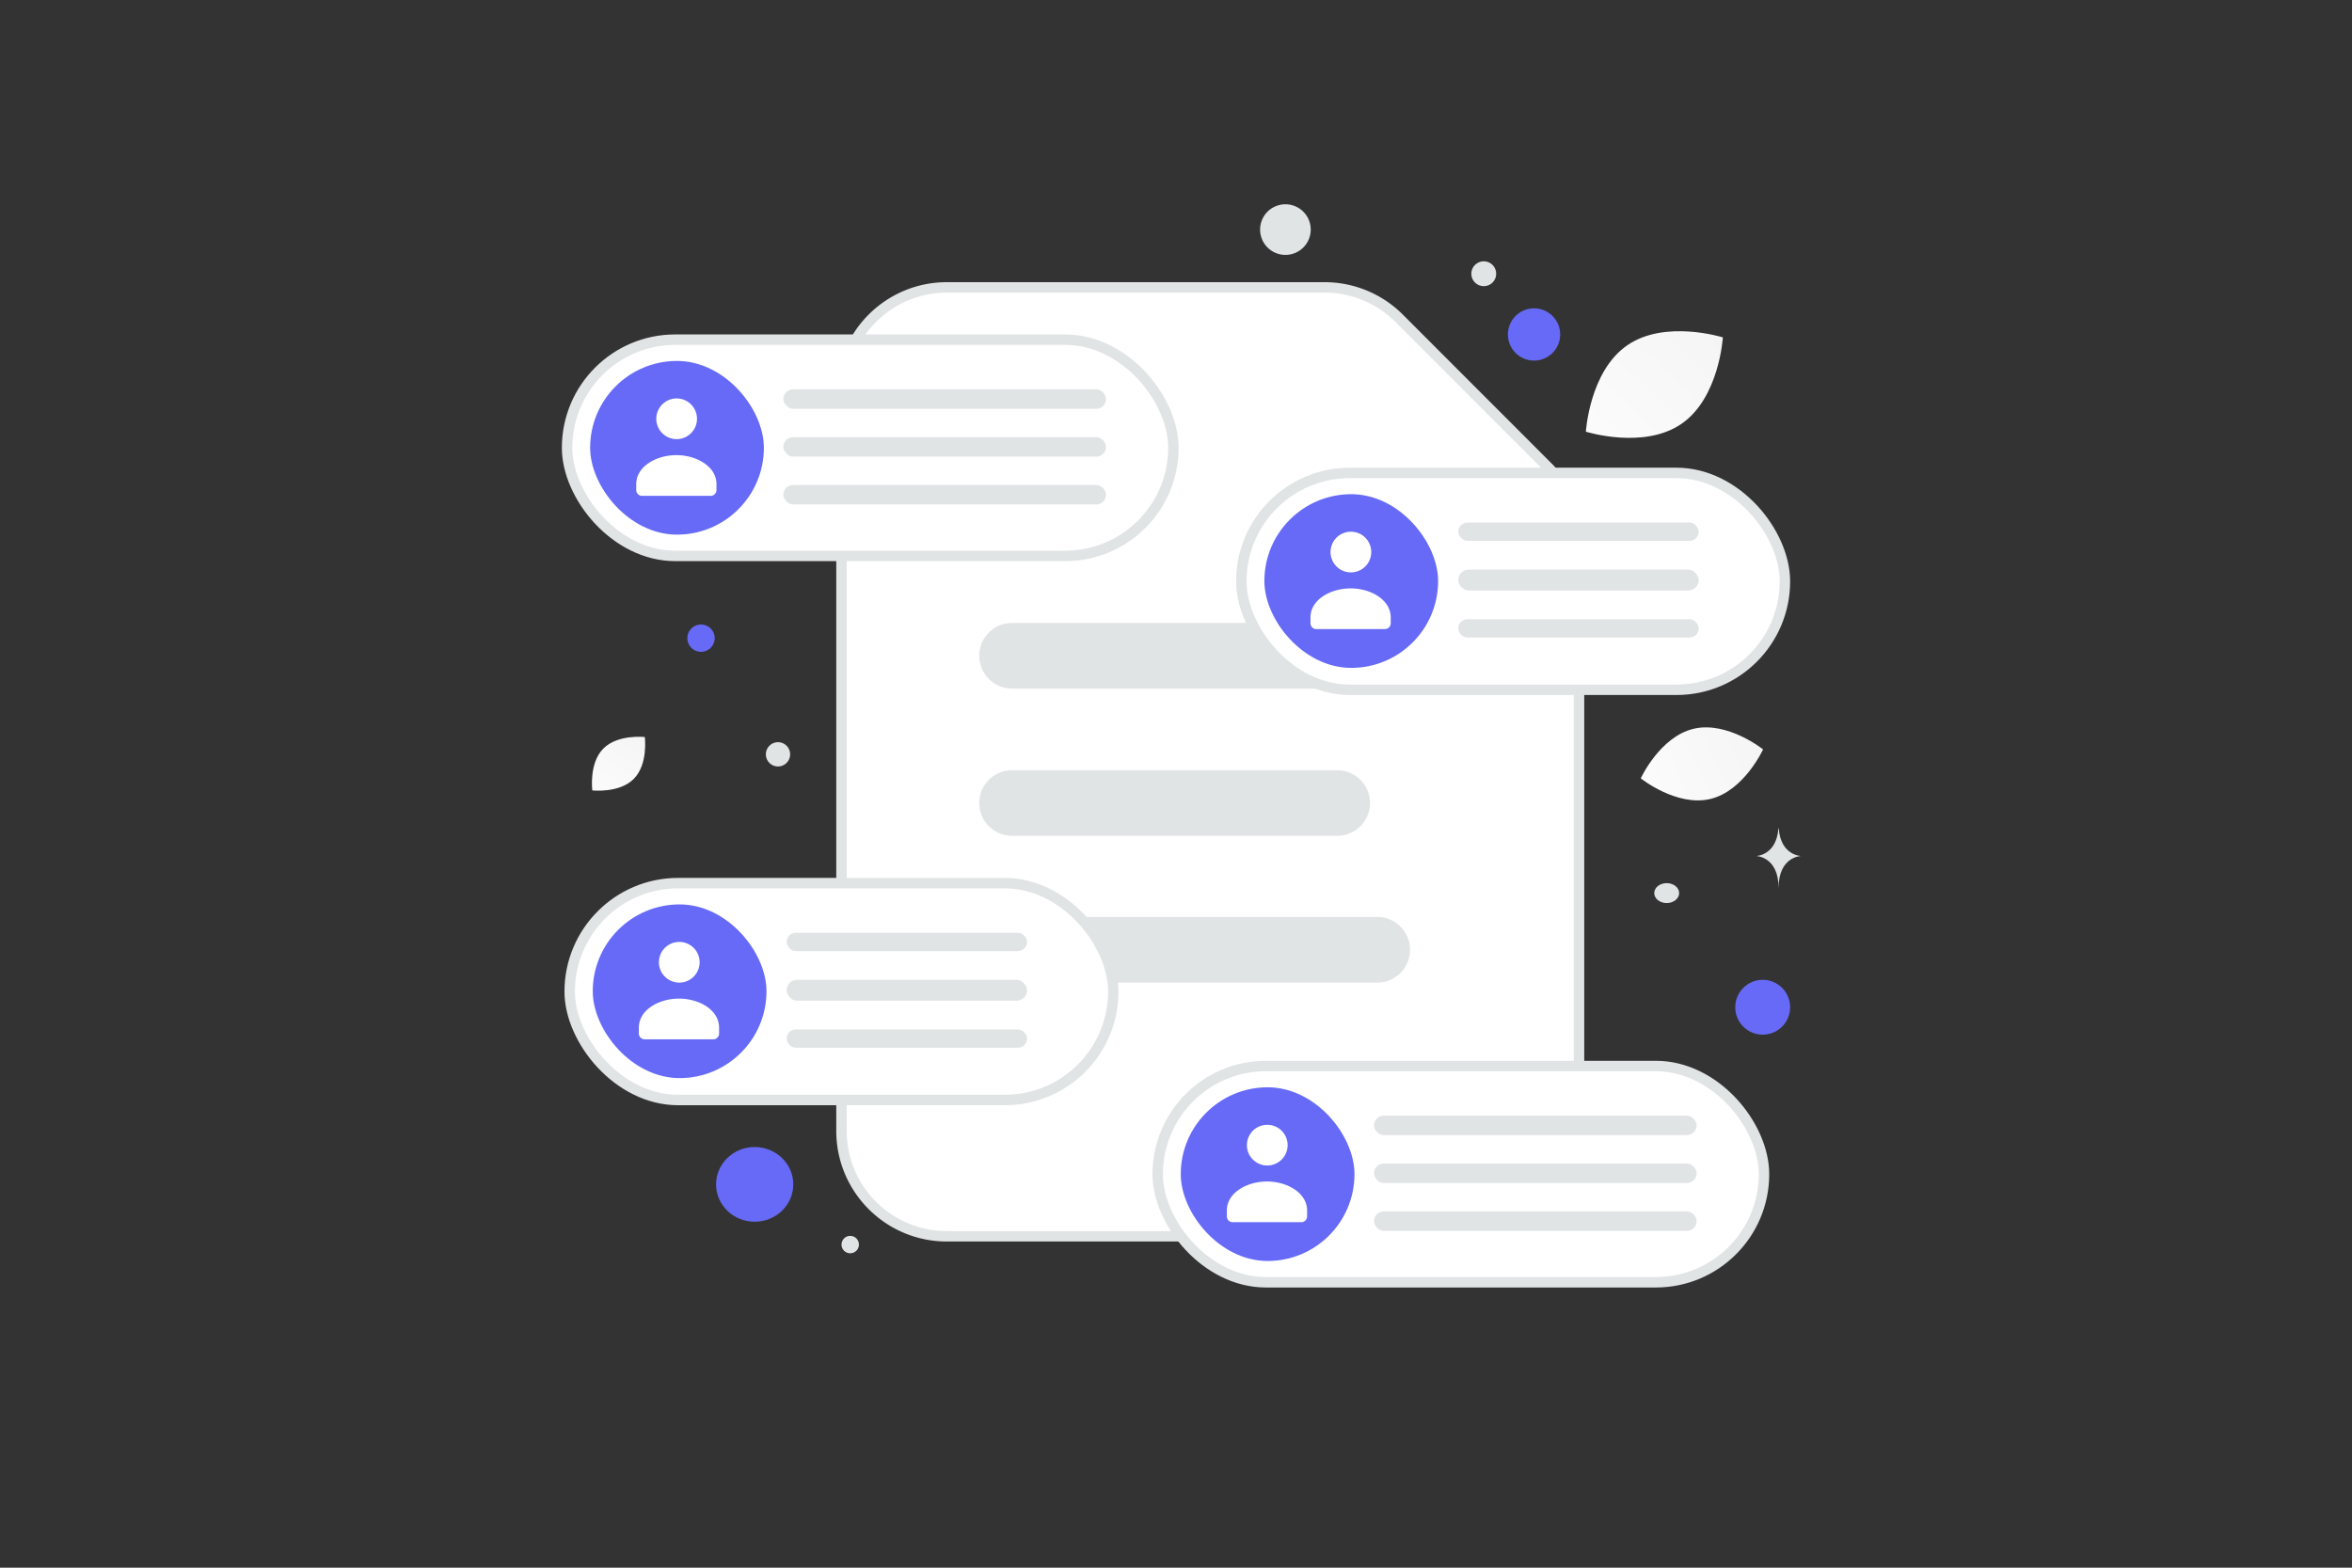 <svg width="900" height="600" viewBox="0 0 900 600" fill="none" xmlns="http://www.w3.org/2000/svg"><rect x="0" y="0" width="900" height="600" fill="#333333" stroke="none"/><path fill="transparent" d="M0 0h900v600H0z"/><path d="M654.431 305.795c-12.922 3.061-26.589-7.897-26.589-7.897s7.294-15.916 20.22-18.968c12.922-3.061 26.584 7.888 26.584 7.888s-7.293 15.916-20.215 18.977z" fill="url(#a)"/><path d="M643.418 162.218c-14.469 9.966-36.575 2.999-36.575 2.999s1.369-23.123 15.848-33.08c14.47-9.967 36.566-3.009 36.566-3.009s-1.369 23.123-15.839 33.09z" fill="url(#b)"/><path d="M242.559 298.061c-5.542 5.64-15.906 4.451-15.906 4.451s-1.371-10.335 4.176-15.972c5.542-5.641 15.901-4.455 15.901-4.455s1.371 10.335-4.171 15.976z" fill="url(#c)"/><circle cx="674.5" cy="385.5" r="10.5" transform="rotate(180 674.5 385.5)" fill="#666AF6"/><ellipse cx="288.773" cy="453.296" rx="14.773" ry="14.296" transform="rotate(180 288.773 453.296)" fill="#666AF6"/><circle r="5.242" transform="matrix(-1 0 0 1 268.242 244.242)" fill="#666AF6"/><circle r="10.007" transform="matrix(-1 0 0 1 587.007 128.007)" fill="#666AF6"/><circle r="9" transform="matrix(-1 0 0 1 660 461)" fill="#E1E4E5"/><circle r="3.336" transform="matrix(-1 0 0 1 325.337 476.336)" fill="#E1E4E5"/><circle r="4.765" transform="matrix(-1 0 0 1 567.765 104.765)" fill="#E1E4E5"/><circle r="4.657" transform="scale(1 -1) rotate(-75 -39.271 -338.338)" fill="#E1E4E5"/><circle r="6.195" transform="matrix(-1 0 0 1 290.76 201.531)" fill="#E1E4E5"/><ellipse rx="4.765" ry="3.812" transform="matrix(-1 0 0 1 637.766 341.812)" fill="#E1E4E5"/><circle r="9.691" transform="scale(1 -1) rotate(-75 188.678 -364.443)" fill="#E1E4E5"/><path d="M680.514 317h.124c.739 10.459 8.517 10.62 8.517 10.62s-8.577.168-8.577 12.254c0-12.086-8.578-12.254-8.578-12.254s7.776-.161 8.514-10.62zM328.773 144.823h.215c1.271 18.304 14.668 18.586 14.668 18.586s-14.773.293-14.773 21.443c0-21.15-14.772-21.443-14.772-21.443s13.391-.282 14.662-18.586z" fill="#E1E4E5"/><path fill-rule="evenodd" clip-rule="evenodd" d="m592.396 178.879-57.006-57.056A40.31 40.31 0 0 0 506.887 110H362.315C340.041 110 322 128.057 322 150.351v282.458c0 22.294 18.041 40.352 40.315 40.352h201.578c22.274 0 40.315-18.058 40.315-40.352V207.408a40.385 40.385 0 0 0-11.812-28.529z" fill="#fff" stroke="#E1E4E5" stroke-width="4"/><path d="M387.263 250.972h124.418m-124.418 56.36h124.418M387 363.5h140" stroke="#E1E4E5" stroke-width="25.125" stroke-linecap="round" stroke-linejoin="round"/><rect x="443" y="408" width="232" height="82.76" rx="41.38" fill="#fff" stroke="#E1E4E5" stroke-width="4"/><rect x="451.819" y="416.14" width="66.48" height="66.48" rx="33.24" fill="#666AF6"/><path fill-rule="evenodd" clip-rule="evenodd" d="M500.164 463.324v2.223c0 1.226-.983 2.222-2.194 2.222h-26.321c-1.21 0-2.193-.996-2.193-2.222v-2.259c0-6.725 7.585-11.095 15.354-11.095 7.769 0 15.354 4.372 15.354 11.095m-9.847-30.621a7.789 7.789 0 1 1-11.014 11.012 7.789 7.789 0 0 1 11.014-11.012z" fill="#fff"/><rect x="525.761" y="426.994" width="123.462" height="7.462" rx="3.731" fill="#E1E4E5"/><rect x="525.76" y="445.31" width="123.462" height="7.462" rx="3.731" fill="#E1E4E5"/><rect x="525.76" y="463.625" width="123.462" height="7.462" rx="3.731" fill="#E1E4E5"/><rect x="217" y="130" width="232" height="82.76" rx="41.38" fill="#fff" stroke="#E1E4E5" stroke-width="4"/><rect x="225.819" y="138.14" width="66.48" height="66.48" rx="33.24" fill="#666AF6"/><path fill-rule="evenodd" clip-rule="evenodd" d="M274.164 185.324v2.223c0 1.226-.983 2.222-2.194 2.222h-26.321c-1.21 0-2.193-.996-2.193-2.222v-2.259c0-6.725 7.585-11.095 15.354-11.095 7.769 0 15.354 4.372 15.354 11.095m-9.847-30.621a7.789 7.789 0 1 1-11.014 11.012 7.789 7.789 0 0 1 11.014-11.012z" fill="#fff"/><rect x="299.761" y="148.994" width="123.462" height="7.462" rx="3.731" fill="#E1E4E5"/><rect x="299.76" y="167.31" width="123.462" height="7.462" rx="3.731" fill="#E1E4E5"/><rect x="299.76" y="185.625" width="123.462" height="7.462" rx="3.731" fill="#E1E4E5"/><rect x="475" y="181" width="208" height="83" rx="41.5" fill="#fff" stroke="#E1E4E5" stroke-width="4"/><rect x="483.819" y="189.14" width="66.48" height="66.48" rx="33.24" fill="#666AF6"/><path fill-rule="evenodd" clip-rule="evenodd" d="M532.164 236.324v2.223c0 1.226-.983 2.222-2.194 2.222h-26.321c-1.21 0-2.193-.996-2.193-2.222v-2.259c0-6.725 7.585-11.095 15.354-11.095 7.769 0 15.354 4.372 15.354 11.095m-9.847-30.621a7.789 7.789 0 1 1-11.014 11.012 7.789 7.789 0 0 1 11.014-11.012z" fill="#fff"/><rect x="558" y="200" width="92" height="7" rx="3.5" fill="#E1E4E5"/><rect x="558" y="218" width="92" height="8" rx="4" fill="#E1E4E5"/><rect x="558" y="237" width="92" height="7" rx="3.5" fill="#E1E4E5"/><rect x="218" y="338" width="208" height="83" rx="41.5" fill="#fff" stroke="#E1E4E5" stroke-width="4"/><rect x="226.819" y="346.14" width="66.48" height="66.48" rx="33.24" fill="#666AF6"/><path fill-rule="evenodd" clip-rule="evenodd" d="M275.164 393.324v2.223c0 1.226-.983 2.222-2.194 2.222h-26.321c-1.21 0-2.193-.996-2.193-2.222v-2.259c0-6.725 7.585-11.095 15.354-11.095 7.769 0 15.354 4.372 15.354 11.095m-9.847-30.621a7.789 7.789 0 1 1-11.014 11.012 7.789 7.789 0 0 1 11.014-11.012z" fill="#fff"/><rect x="301" y="357" width="92" height="7" rx="3.5" fill="#E1E4E5"/><rect x="301" y="375" width="92" height="8" rx="4" fill="#E1E4E5"/><rect x="301" y="394" width="92" height="7" rx="3.5" fill="#E1E4E5"/><defs><linearGradient id="a" x1="605.771" y1="313.406" x2="718.888" y2="259.966" gradientUnits="userSpaceOnUse"><stop stop-color="#fff"/><stop offset="1" stop-color="#EEE"/></linearGradient><linearGradient id="b" x1="587.053" y1="194.919" x2="700.955" y2="74.813" gradientUnits="userSpaceOnUse"><stop stop-color="#fff"/><stop offset="1" stop-color="#EEE"/></linearGradient><linearGradient id="c" x1="220.447" y1="317.328" x2="260.514" y2="254.52" gradientUnits="userSpaceOnUse"><stop stop-color="#fff"/><stop offset="1" stop-color="#EEE"/></linearGradient></defs></svg>